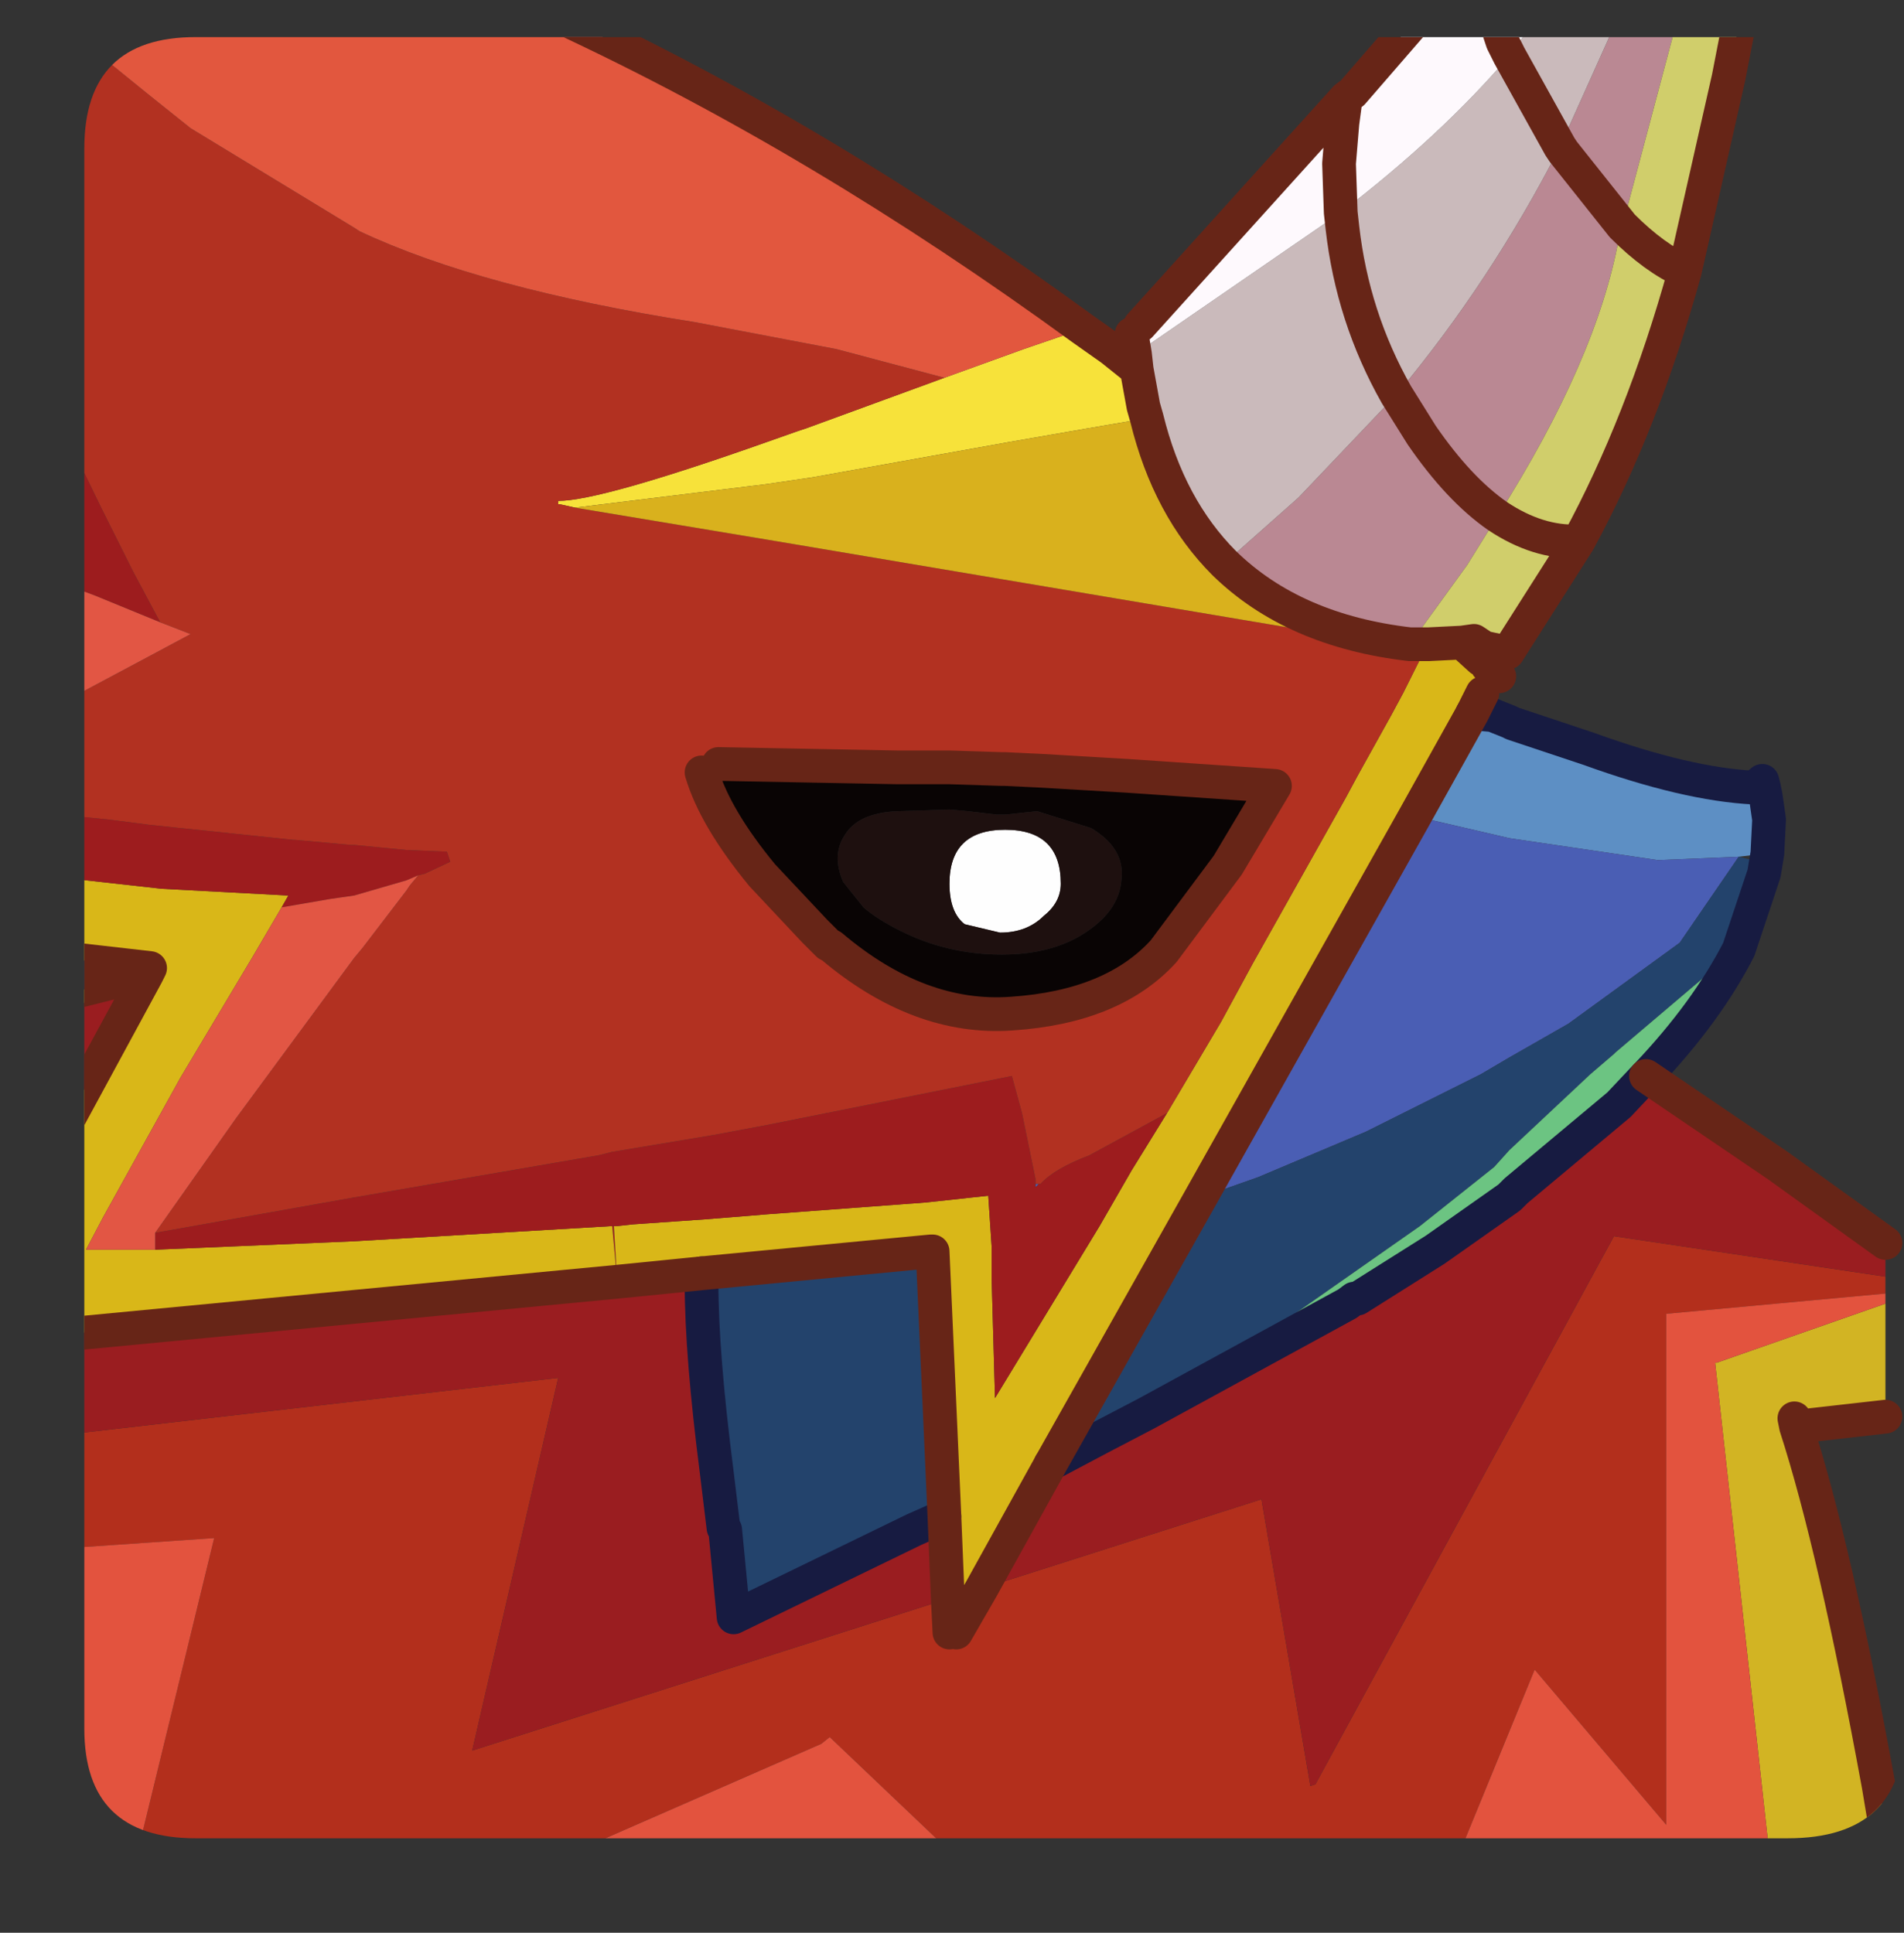 <?xml version="1.0" encoding="UTF-8" standalone="no"?>
<svg xmlns:ffdec="https://www.free-decompiler.com/flash" xmlns:xlink="http://www.w3.org/1999/xlink" ffdec:objectType="frame" height="57.3px" width="56.45px" xmlns="http://www.w3.org/2000/svg">
  <rect width="100%" height="100%" fill="#333333" stroke="none"/>
  <g transform="matrix(1.0, 0.0, 0.0, 1.0, 2.5, 1.1)">
    <clipPath id="clipPath0" transform="matrix(1.0, 0.0, 0.0, 1.0, 0.0, 0.0)">
      <path d="M50.5 0.0 Q53.95 0.0 53.95 3.3 L53.95 50.15 Q53.95 53.4 50.5 53.4 L3.3 53.4 Q0.0 53.4 0.0 50.15 L0.0 3.3 Q0.0 0.0 3.3 0.0 L50.5 0.0" fill="#000000" fill-rule="evenodd" stroke="none"/>
    </clipPath>
    <g clip-path="url(#clipPath0)">
      <use ffdec:characterId="2" height="57.3" transform="matrix(1.0, 0.0, 0.0, 1.0, -2.5, -1.1)" width="56.4" xlink:href="#shape1"/>
    </g>
    <use ffdec:characterId="3" height="53.4" transform="matrix(1.0, 0.0, 0.0, 1.0, 0.0, 0.0)" width="53.95" xlink:href="#shape2"/>
  </g>
  <defs>
    <g id="shape1" transform="matrix(1.0, 0.0, 0.0, 1.0, 2.5, 1.1)">
      <path d="M26.1 26.3 Q25.65 25.95 25.65 25.1 25.65 23.5 27.3 23.5 28.95 23.5 28.95 25.1 28.95 25.65 28.45 26.05 27.95 26.55 27.15 26.55 L26.1 26.3" fill="#ffffff" fill-rule="evenodd" stroke="none"/>
      <path d="M53.4 36.75 L53.4 37.25 46.9 37.85 46.9 53.0 43.0 48.4 39.8 56.2 28.2 56.2 22.1 50.4 21.85 50.6 9.05 56.2 1.0 56.2 3.85 44.5 -2.0 44.9 -2.0 41.6 14.05 39.75 11.5 50.8 25.6 46.3 25.65 47.3 25.85 47.3 26.6 46.0 34.9 43.35 36.35 51.85 36.5 51.8 45.35 35.55 53.4 36.75" fill="#b42f1c" fill-rule="evenodd" stroke="none"/>
      <path d="M41.15 20.05 L41.75 20.1 42.25 20.3 42.35 20.35 44.6 21.1 Q47.5 22.15 49.5 22.25 L49.8 22.25 49.85 22.5 49.95 23.2 49.9 24.2 49.05 24.3 46.65 24.4 42.25 23.75 39.45 23.1 41.15 20.05" fill="#5d90c5" fill-rule="evenodd" stroke="none"/>
      <path d="M49.05 24.3 L47.3 26.85 44.0 29.25 42.25 30.25 41.4 30.75 38.0 32.45 34.8 33.8 33.1 34.4 39.45 23.1 42.25 23.75 46.65 24.4 49.05 24.3 M28.2 34.0 L28.3 34.0 28.2 34.1 28.2 34.0" fill="#4a5eb5" fill-rule="evenodd" stroke="none"/>
      <path d="M49.85 24.5 L49.8 24.8 49.05 27.05 48.05 27.85 45.4 30.1 45.35 30.15 44.65 30.75 42.25 33.0 41.8 33.5 39.6 35.25 33.25 39.7 37.45 37.55 31.5 40.8 Q30.15 41.5 28.65 42.3 L33.1 34.4 34.8 33.8 38.0 32.45 41.4 30.75 42.25 30.25 44.0 29.25 47.3 26.85 49.05 24.3 49.85 24.5 M-2.0 27.75 L-2.0 27.15 1.95 27.6 1.85 27.8 1.55 27.85 -0.85 28.45 Q-1.4 28.05 -1.95 27.75 L-2.0 27.75 M18.3 36.65 L25.1 36.0 25.15 36.0 25.5 43.85 24.6 44.25 19.25 46.85 19.0 44.25 18.95 44.2 18.75 42.55 Q18.3 39.05 18.3 36.95 L18.3 36.65" fill="#23436c" fill-rule="evenodd" stroke="none"/>
      <path d="M49.05 27.05 Q48.1 28.9 46.35 30.75 L46.3 30.8 45.5 31.65 42.45 34.2 42.25 34.4 40.05 35.95 37.75 37.4 37.65 37.4 37.45 37.55 33.25 39.7 39.6 35.25 41.8 33.5 42.25 33.0 44.65 30.75 45.35 30.15 45.4 30.1 48.05 27.85 49.05 27.05 M-2.0 28.8 L-2.0 27.75 -1.95 27.75 Q-1.4 28.05 -0.85 28.45 L-1.2 28.55 -2.0 28.8" fill="#6cc583" fill-rule="evenodd" stroke="none"/>
      <path d="M46.3 30.8 L50.2 33.45 53.4 35.75 53.4 36.75 45.35 35.55 36.5 51.8 36.35 51.85 34.9 43.35 26.6 46.0 28.65 42.3 Q30.15 41.5 31.5 40.8 L37.45 37.55 37.65 37.4 37.75 37.4 40.05 35.95 42.25 34.4 42.45 34.2 45.5 31.65 46.3 30.8 M-2.0 41.6 L-2.0 38.6 15.8 36.9 18.3 36.65 18.3 36.95 Q18.3 39.05 18.75 42.55 L18.95 44.2 19.0 44.25 19.25 46.85 24.6 44.25 25.5 43.85 25.6 46.3 11.5 50.8 14.05 39.75 -2.0 41.6 M-2.0 34.9 L-2.0 29.65 1.55 27.85 1.85 27.8 -2.0 34.9 M15.7 35.25 L15.8 36.9 15.65 35.25 15.7 35.25" fill="#9b1d20" fill-rule="evenodd" stroke="none"/>
      <path d="M53.4 37.55 L53.4 40.9 50.75 41.2 Q51.9 44.75 53.2 51.85 L53.4 53.05 53.4 56.2 43.1 56.2 44.3 53.95 50.2 56.05 48.35 39.3 48.4 39.3 53.4 37.55 M23.2 56.2 L15.55 56.2 20.2 53.95 20.25 54.0 23.2 56.2 M-2.0 29.65 L-2.0 28.8 -1.2 28.55 -0.85 28.45 1.55 27.85 -2.0 29.65 M50.75 41.2 L50.7 40.95 50.75 41.2" fill="#d3b523" fill-rule="evenodd" stroke="none"/>
      <path d="M53.4 37.25 L53.4 37.55 48.4 39.3 48.35 39.3 50.2 56.05 44.3 53.95 43.1 56.2 39.8 56.2 43.0 48.4 46.9 53.0 46.9 37.85 53.4 37.25 M28.2 56.2 L23.2 56.2 20.25 54.0 20.2 53.95 15.55 56.2 9.05 56.2 21.85 50.6 22.1 50.4 28.2 56.2 M1.0 56.2 L-2.0 56.2 -2.0 44.9 3.85 44.5 1.0 56.2" fill="#e4533e" fill-rule="evenodd" stroke="none"/>
      <path d="M29.6 8.65 L30.45 9.25 31.2 9.85 31.4 10.95 31.5 11.3 29.75 11.6 27.45 12.0 21.6 13.05 20.25 13.25 14.55 13.95 14.1 13.85 14.05 13.85 14.05 13.75 Q15.3 13.75 20.25 12.0 L21.1 11.7 21.4 11.6 25.5 10.1 27.85 9.25 29.6 8.65" fill="#f8e33a" fill-rule="evenodd" stroke="none"/>
      <path d="M41.4 18.45 L41.6 18.65 41.95 18.95 41.45 19.45 41.15 20.05 39.45 23.1 33.1 34.4 28.65 42.3 26.6 46.0 25.85 47.3 25.65 47.3 25.6 46.3 25.5 43.85 25.15 36.0 25.1 36.0 18.3 36.65 15.8 36.9 15.7 35.25 15.8 35.25 16.25 35.2 18.4 35.05 19.65 34.95 20.25 34.9 24.95 34.55 26.8 34.35 26.9 35.85 26.9 35.9 26.9 35.95 26.9 36.8 27.0 40.35 30.1 35.25 31.05 33.6 32.1 31.9 33.7 29.2 34.65 27.45 37.4 22.55 37.75 21.9 38.75 20.1 39.1 19.45 39.75 18.15 40.6 18.3 41.4 18.45 M-2.0 38.6 L-2.0 34.9 1.85 27.8 1.95 27.6 -2.0 27.15 -2.0 24.75 -0.5 24.95 -0.4 24.95 2.3 25.25 6.05 25.45 5.85 25.8 5.0 27.25 2.85 30.85 0.55 35.0 0.05 35.95 1.8 35.95 2.1 35.95 8.0 35.7 15.65 35.25 15.8 36.9 -2.0 38.6 M-2.0 17.0 L-2.0 15.1 -1.45 15.9 -1.25 16.1 -2.0 17.0" fill="#dab818" fill-rule="evenodd" stroke="none"/>
      <path d="M-2.0 24.75 L-2.0 22.95 -0.25 23.1 0.75 23.2 1.9 23.35 6.2 23.8 6.25 23.8 7.9 23.95 8.0 23.95 9.55 24.1 10.75 24.15 10.85 24.45 10.1 24.8 9.9 24.85 9.55 25.0 8.0 25.45 7.65 25.5 7.3 25.55 5.85 25.8 6.05 25.45 2.3 25.25 -0.4 24.95 -0.5 24.95 -2.0 24.75 M-2.0 15.1 L-2.0 8.8 0.5 13.95 1.45 15.85 2.25 17.35 0.3 16.55 -1.45 15.9 -2.0 15.1 M2.1 35.45 L8.0 34.4 15.25 33.15 15.65 33.05 16.25 32.95 18.65 32.55 20.25 32.25 27.5 30.8 27.8 31.9 28.2 33.85 28.2 34.0 28.2 34.1 28.3 34.0 28.35 34.0 Q28.75 33.55 29.8 33.15 L32.1 31.9 31.05 33.6 30.1 35.25 27.0 40.35 26.9 36.8 26.9 35.95 26.9 35.9 26.9 35.85 26.8 34.35 24.95 34.55 20.25 34.9 19.65 34.95 18.4 35.05 16.25 35.2 15.8 35.25 15.7 35.25 15.65 35.25 8.0 35.7 2.1 35.95 2.1 35.45" fill="#9e1c1e" fill-rule="evenodd" stroke="none"/>
      <path d="M-2.0 22.95 L-2.0 20.45 3.15 17.7 2.25 17.35 1.45 15.85 0.5 13.95 -2.0 8.8 -2.0 -0.6 -0.95 -0.6 -0.75 -0.45 1.9 1.7 3.15 2.7 8.0 5.65 8.15 5.75 Q11.75 7.45 18.1 8.45 L22.3 9.25 25.5 10.1 21.4 11.6 21.1 11.7 20.25 12.0 Q15.3 13.75 14.05 13.75 L14.05 13.85 14.1 13.85 14.55 13.95 20.25 14.9 37.75 17.85 39.75 18.15 39.1 19.45 38.75 20.1 37.75 21.9 37.4 22.55 34.65 27.45 33.7 29.2 32.1 31.9 29.8 33.15 Q28.75 33.55 28.35 34.0 L28.3 34.0 28.2 34.0 28.2 33.85 27.8 31.9 27.5 30.8 20.25 32.25 18.65 32.55 16.25 32.95 15.65 33.05 15.25 33.15 8.0 34.4 2.1 35.45 4.5 32.05 5.9 30.15 8.0 27.3 8.25 27.0 9.55 25.3 9.65 25.15 9.9 24.85 10.1 24.8 10.85 24.45 10.75 24.15 9.55 24.1 8.0 23.95 7.9 23.95 6.25 23.8 6.2 23.8 1.9 23.35 0.75 23.2 -0.25 23.1 -2.0 22.95 M18.3 21.8 Q18.7 23.15 20.1 24.85 L21.65 26.5 22.05 26.9 22.15 26.95 Q24.75 29.15 27.5 28.95 30.5 28.75 32.0 27.1 L33.9 24.55 35.3 22.2 30.9 21.9 28.35 21.75 27.3 21.7 27.2 21.7 25.65 21.65 24.1 21.65 18.8 21.55 18.3 21.8" fill="#b33121" fill-rule="evenodd" stroke="none"/>
      <path d="M-0.95 -0.6 L14.1 -0.6 Q21.85 3.0 29.6 8.65 L27.85 9.25 25.5 10.1 22.3 9.25 18.1 8.45 Q11.75 7.45 8.15 5.75 L8.0 5.65 3.15 2.7 1.9 1.7 -0.75 -0.45 -0.95 -0.6" fill="#e3573e" fill-rule="evenodd" stroke="none"/>
      <path d="M-2.0 20.45 L-2.0 17.0 -1.25 16.1 -1.45 15.9 0.3 16.55 2.25 17.35 3.15 17.7 -2.0 20.45 M9.9 24.85 L9.65 25.15 9.55 25.3 8.25 27.0 8.0 27.3 5.9 30.15 4.5 32.05 2.1 35.45 2.1 35.95 1.8 35.95 0.05 35.95 0.55 35.0 2.85 30.85 5.0 27.25 5.85 25.8 7.3 25.55 7.65 25.5 8.0 25.45 9.55 25.0 9.9 24.85" fill="#e35644" fill-rule="evenodd" stroke="none"/>
      <path d="M33.8 15.6 Q35.85 17.6 39.3 18.0 L39.85 18.0 39.75 18.15 37.75 17.85 20.25 14.9 14.55 13.95 20.25 13.25 21.6 13.05 27.45 12.0 29.75 11.6 31.5 11.3 Q32.15 13.95 33.8 15.6" fill="#dab21d" fill-rule="evenodd" stroke="none"/>
      <path d="M45.5 -0.6 L47.25 -0.6 45.6 5.6 45.5 5.95 Q44.85 9.55 41.9 14.2 L41.0 15.65 39.95 17.1 39.3 18.0 Q35.85 17.6 33.8 15.6 L36.0 13.65 38.9 10.6 Q41.7 7.25 43.75 3.25 L45.3 -0.2 45.5 -0.6 M43.75 3.25 L43.85 3.4 45.6 5.6 43.85 3.4 43.75 3.25 M41.9 14.2 Q40.75 13.4 39.65 11.8 L38.9 10.6 39.65 11.8 Q40.75 13.4 41.9 14.2" fill="#bb8994" fill-rule="evenodd" stroke="none"/>
      <path d="M42.25 0.55 L42.9 -0.35 43.1 -0.6 45.5 -0.6 45.3 -0.2 43.75 3.25 Q41.7 7.25 38.9 10.6 37.6 8.3 37.3 5.65 L37.25 5.2 37.3 5.65 Q37.6 8.3 38.9 10.6 L36.0 13.65 33.8 15.6 Q32.15 13.95 31.5 11.3 L31.4 10.95 31.2 9.85 31.15 9.4 37.25 5.2 Q40.25 2.9 42.25 0.55 L43.75 3.25 42.25 0.55" fill="#cbbbbc" fill-rule="evenodd" stroke="none"/>
      <path d="M41.8 -0.6 L43.1 -0.6 42.9 -0.35 42.25 0.55 42.05 0.15 41.8 -0.6 42.05 0.15 42.25 0.55 Q40.25 2.9 37.25 5.2 L31.15 9.4 31.05 8.8 31.3 8.55 37.4 1.8 37.6 1.65 39.55 -0.6 41.8 -0.6 M37.25 5.2 L37.2 3.75 37.3 2.55 37.4 1.8 37.3 2.55 37.2 3.75 37.25 5.2" fill="#fffafe" fill-rule="evenodd" stroke="none"/>
      <path d="M47.25 -0.6 L49.1 -0.6 48.75 1.2 47.45 6.95 Q46.2 11.45 44.3 14.95 L42.2 18.25 41.5 18.1 41.2 17.9 40.85 17.95 39.85 18.0 39.3 18.0 39.95 17.1 41.0 15.65 41.9 14.2 Q44.85 9.55 45.5 5.95 L45.6 5.6 47.25 -0.6 M47.45 6.95 Q46.55 6.55 45.6 5.6 46.55 6.55 47.45 6.95 M44.3 14.95 Q43.1 15.0 41.9 14.2 43.1 15.0 44.3 14.95" fill="#d1cf6b" fill-rule="evenodd" stroke="none"/>
      <path d="M22.55 23.65 Q22.95 23.0 24.1 22.95 L25.65 22.9 26.2 22.95 27.05 23.05 27.3 23.05 28.25 22.95 29.85 23.45 Q30.85 24.05 30.75 24.95 30.7 25.85 29.75 26.5 28.75 27.2 27.2 27.2 25.6 27.2 24.2 26.5 23.5 26.15 23.1 25.8 L22.5 25.05 Q22.15 24.25 22.55 23.65 M26.1 26.3 L27.15 26.55 Q27.95 26.55 28.45 26.05 28.95 25.65 28.95 25.1 28.95 23.5 27.3 23.5 25.65 23.5 25.65 25.1 25.65 25.95 26.1 26.3" fill="#1e100f" fill-rule="evenodd" stroke="none"/>
      <path d="M22.55 23.65 Q22.15 24.25 22.5 25.05 L23.1 25.8 Q23.5 26.15 24.2 26.5 25.6 27.2 27.2 27.2 28.75 27.2 29.75 26.5 30.7 25.85 30.75 24.95 30.85 24.05 29.85 23.45 L28.25 22.95 27.3 23.05 27.05 23.05 26.2 22.95 25.65 22.9 24.1 22.95 Q22.95 23.0 22.55 23.65 M18.8 21.55 L24.1 21.65 25.65 21.65 27.2 21.7 27.3 21.7 28.35 21.75 30.9 21.9 35.3 22.2 33.9 24.55 32.0 27.1 Q30.5 28.75 27.5 28.95 24.75 29.15 22.15 26.95 L22.05 26.9 21.65 26.5 20.1 24.85 Q18.7 23.15 18.3 21.8 L18.8 21.55" fill="#090404" fill-rule="evenodd" stroke="none"/>
      <path d="M41.15 20.05 L41.75 20.1 42.25 20.3 42.35 20.35 44.6 21.1 Q47.5 22.15 49.5 22.25 L49.75 22.05 49.8 22.25 49.85 22.5 49.95 23.2 49.9 24.2 49.85 24.5 49.8 24.8 49.05 27.05 Q48.1 28.9 46.35 30.75 L46.3 30.8 45.5 31.65 42.45 34.2 42.25 34.4 40.05 35.95 37.75 37.4 37.65 37.4 37.45 37.55 31.5 40.8 Q30.15 41.5 28.65 42.3 M49.8 22.25 L49.5 22.25 M18.3 36.65 L18.3 36.95 Q18.3 39.05 18.75 42.55 L18.95 44.2 19.0 44.25 19.25 46.85 24.6 44.25 25.5 43.85 M20.2 53.95 L20.25 54.0" fill="none" stroke="#171b41" stroke-linecap="round" stroke-linejoin="round" stroke-width="1.0"/>
      <path d="M41.8 -0.6 L42.05 0.15 42.25 0.55 43.75 3.25 43.85 3.4 45.6 5.6 Q46.55 6.55 47.45 6.95 46.2 11.45 44.3 14.95 L42.2 18.25 41.5 18.1 41.2 17.9 40.85 17.95 41.4 18.45 M49.1 -0.6 L48.75 1.2 47.45 6.95 M41.6 18.65 L41.95 18.95 M41.45 19.45 L41.15 20.05 39.45 23.1 33.1 34.4 28.65 42.3 26.6 46.0 25.85 47.3 M46.3 30.8 L50.2 33.45 53.4 35.75 M53.4 40.9 L50.75 41.2 Q51.9 44.75 53.2 51.85 L53.4 53.05 M14.1 -0.6 Q21.85 3.0 29.6 8.65 L30.45 9.25 31.2 9.85 31.15 9.4 31.05 8.8 M31.3 8.55 L37.4 1.8 37.6 1.65 39.55 -0.6 M38.9 10.6 L39.65 11.8 Q40.75 13.4 41.9 14.2 43.1 15.0 44.3 14.95 M50.7 40.95 L50.75 41.2 M25.65 47.3 L25.6 46.3 25.5 43.85 25.15 36.0 25.1 36.0 18.3 36.65 15.8 36.9 -2.0 38.6 M37.4 1.8 L37.3 2.55 37.2 3.75 37.25 5.2 37.3 5.65 Q37.6 8.3 38.9 10.6 M33.8 15.6 Q35.85 17.6 39.3 18.0 L39.85 18.0 40.85 17.95 M31.5 11.3 L31.4 10.95 31.2 9.85 M31.5 11.3 Q32.15 13.95 33.8 15.6 M18.3 21.8 Q18.7 23.15 20.1 24.85 L21.65 26.5 22.05 26.9 22.15 26.95 Q24.75 29.15 27.5 28.95 30.5 28.75 32.0 27.1 L33.9 24.55 35.3 22.2 30.9 21.9 28.35 21.75 27.3 21.7 27.2 21.7 25.65 21.65 24.1 21.65 18.8 21.55 M1.85 27.8 L1.95 27.6 -2.0 27.15 M1.55 27.85 L1.85 27.8 -2.0 34.9 M-0.85 28.45 L1.55 27.85 M-2.0 28.8 L-1.2 28.55 -0.85 28.45" fill="none" stroke="#672517" stroke-linecap="round" stroke-linejoin="round" stroke-width="1.0"/>
    </g>
    <g id="shape2" transform="matrix(1.0, 0.0, 0.0, 1.0, 0.0, 0.0)">
      <path d="M50.5 0.0 Q53.95 0.0 53.95 3.3 L53.95 50.15 Q53.95 53.4 50.5 53.4 L3.3 53.4 Q0.0 53.4 0.0 50.15 L0.0 3.3 Q0.0 0.0 3.3 0.0 L50.5 0.0" fill="#000000" fill-opacity="0.004" fill-rule="evenodd" stroke="none"/>
    </g>
  </defs>
</svg>
